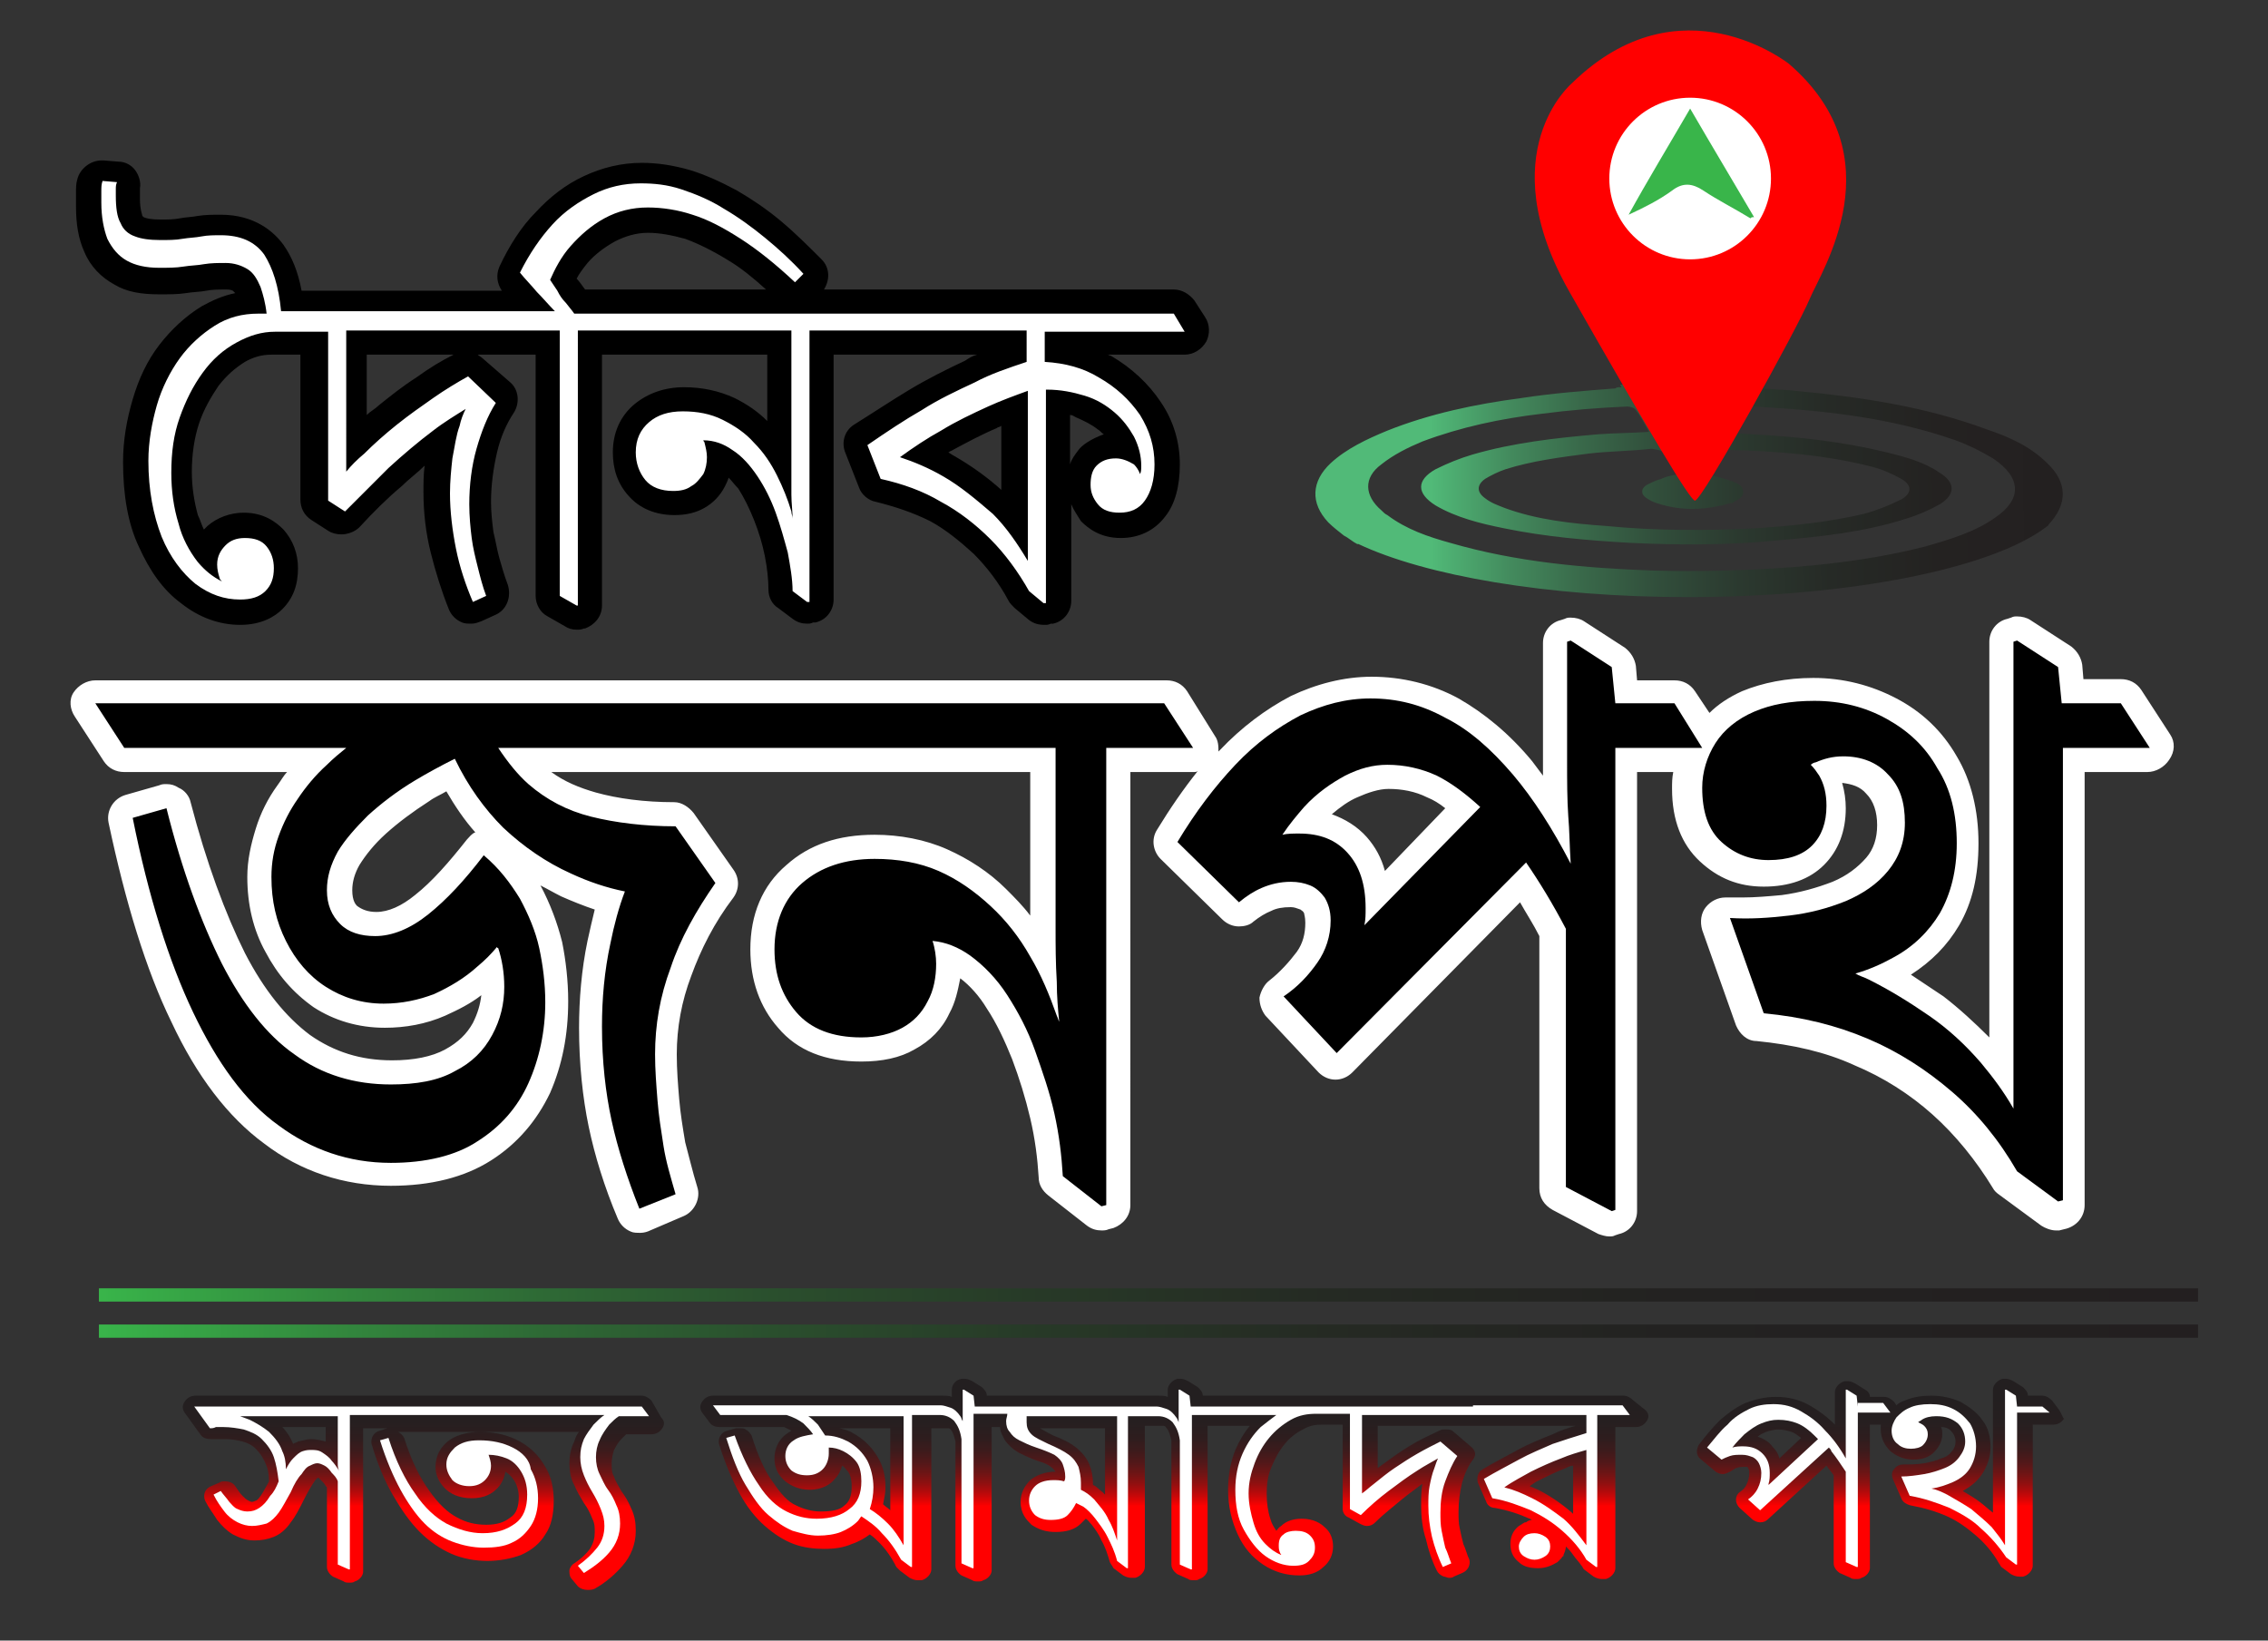 <?xml version="1.0" encoding="utf-8"?>
<!-- Generator: Adobe Illustrator 24.0.1, SVG Export Plug-In . SVG Version: 6.00 Build 0)  -->
<svg version="1.1" id="Layer_1" xmlns="http://www.w3.org/2000/svg" xmlns:xlink="http://www.w3.org/1999/xlink" x="0px" y="0px"
	 viewBox="0 0 188 136" style="enable-background:new 0 0 188 136;" xml:space="preserve">
<rect x="0" y="0" width="188" height="136" fill="#333333" stroke="none"/>
<style type="text/css">
	.st0{fill:url(#SVGID_1_);}
	.st1{fill:url(#SVGID_2_);}
	.st2{fill:#FFFFFF;}
	.st3{fill:url(#SVGID_3_);}
	.st4{fill:#39B54A;}
	.st5{fill:#FF0000;}
	.st6{fill:url(#SVGID_4_);}
	.st7{fill:url(#SVGID_5_);}
	.st8{fill:url(#SVGID_6_);}
</style>
<g>
	<g>
		<linearGradient id="SVGID_1_" gradientUnits="userSpaceOnUse" x1="8.178" y1="110.351" x2="182.178" y2="110.351">
			<stop  offset="0" style="stop-color:#39B54A"/>
			<stop  offset="9.234369e-03" style="stop-color:#38B149"/>
			<stop  offset="0.108" style="stop-color:#338A3E"/>
			<stop  offset="0.213" style="stop-color:#2E6935"/>
			<stop  offset="0.326" style="stop-color:#2A4E2D"/>
			<stop  offset="0.449" style="stop-color:#273927"/>
			<stop  offset="0.585" style="stop-color:#252A23"/>
			<stop  offset="0.747" style="stop-color:#232221"/>
			<stop  offset="1" style="stop-color:#231F20"/>
		</linearGradient>
		<rect x="8.2" y="109.8" class="st0" width="174" height="1.1"/>
		<linearGradient id="SVGID_2_" gradientUnits="userSpaceOnUse" x1="8.178" y1="107.351" x2="182.178" y2="107.351">
			<stop  offset="0" style="stop-color:#39B54A"/>
			<stop  offset="9.234369e-03" style="stop-color:#38B149"/>
			<stop  offset="0.108" style="stop-color:#338A3E"/>
			<stop  offset="0.213" style="stop-color:#2E6935"/>
			<stop  offset="0.326" style="stop-color:#2A4E2D"/>
			<stop  offset="0.449" style="stop-color:#273927"/>
			<stop  offset="0.585" style="stop-color:#252A23"/>
			<stop  offset="0.747" style="stop-color:#232221"/>
			<stop  offset="1" style="stop-color:#231F20"/>
		</linearGradient>
		<rect x="8.2" y="106.8" class="st1" width="174" height="1.1"/>
	</g>
	<g>
		<path class="st2" d="M179.9,60.9l-2.4-3.7c-0.4-0.6-1-0.9-1.7-0.9h-3.1l-0.1-1.2c-0.1-0.6-0.4-1.1-0.9-1.5l-3.4-2.2
			c-0.3-0.2-0.7-0.3-1.1-0.3c-0.2,0-0.3,0-0.5,0.1l-0.3,0.1c-0.9,0.2-1.5,1-1.5,1.9v32.8c-1.2-1.2-2.5-2.4-3.8-3.4
			c-0.9-0.6-1.8-1.2-2.7-1.8c1.7-1.1,3-2.4,4-4.1c1.1-1.9,1.6-4.1,1.6-6.8c0-2.7-0.6-5.2-1.8-7.2c-1.2-2.1-2.9-3.7-5-4.8
			c-2.1-1.1-4.4-1.7-6.9-1.7c-2.2,0-4.2,0.4-5.9,1.1c-1.1,0.5-2,1.1-2.7,1.8l-1.2-1.8c-0.4-0.6-1-0.9-1.7-0.9h-3.1l-0.1-1.2
			c-0.1-0.6-0.4-1.1-0.9-1.5l-3.4-2.2c-0.3-0.2-0.7-0.3-1.1-0.3c-0.2,0-0.3,0-0.5,0.1l-0.3,0.1c-0.9,0.2-1.5,1-1.5,1.9v10
			c0,0.3,0,0.7,0,1c-0.3-0.4-0.6-0.8-0.9-1.2c-1.9-2.3-4-4-6.1-5.2c-2.2-1.2-4.7-1.8-7.2-1.8c-2.3,0-4.6,0.6-6.7,1.6
			c-2.1,1.1-4.1,2.6-5.9,4.5c0,0-0.1,0.1-0.1,0.1c0-0.4,0-0.9-0.3-1.3l-2.3-3.7c-0.4-0.6-1-0.9-1.7-0.9H7.9c-0.7,0-1.4,0.4-1.8,1
			c-0.4,0.6-0.3,1.4,0.1,2l2.4,3.7c0.4,0.6,1,0.9,1.7,0.9h13.5c-0.3,0.3-0.5,0.7-0.8,1.1c-0.8,1.1-1.4,2.3-1.8,3.6
			c-0.4,1.3-0.7,2.6-0.7,4c0,2.3,0.5,4.4,1.5,6.2c1,1.9,2.3,3.4,4,4.6c1.7,1.1,3.7,1.7,5.9,1.7c1.7,0,3.4-0.3,5-1
			c1.1-0.5,2.1-1,3-1.7c-0.1,0.8-0.3,1.5-0.7,2.3c-0.5,0.9-1.2,1.6-2.3,2.2c-1.1,0.6-2.6,0.9-4.4,0.9c-2.6,0-4.8-0.7-6.8-2.1
			c-2-1.5-3.8-3.7-5.4-6.8c-1.6-3.2-3.2-7.5-4.5-12.5c-0.1-0.5-0.5-1-1-1.2c-0.3-0.2-0.6-0.3-1-0.3c-0.2,0-0.4,0-0.6,0.1l-2.8,0.8
			c-1,0.3-1.6,1.3-1.4,2.3c1.4,6.6,3.1,12.2,5.2,16.5c2.1,4.5,4.7,7.9,7.7,10.1c3,2.3,6.6,3.5,10.5,3.5c3.3,0,6.1-0.7,8.3-2.1
			c2.2-1.4,3.8-3.3,4.9-5.6c1-2.3,1.5-4.8,1.5-7.6c0-1.7-0.2-3.4-0.5-4.9c-0.4-1.6-1-3.2-1.8-4.7c0,0,0,0,0,0
			c0.6,0.3,1.1,0.6,1.7,0.9c0.9,0.4,1.9,0.8,2.8,1.1c-0.2,0.8-0.4,1.7-0.6,2.6c-0.5,2.4-0.7,4.9-0.7,7.2c0,3,0.3,5.8,0.8,8.2
			c0.5,2.4,1.3,5,2.4,7.6c0.2,0.5,0.6,0.9,1.1,1.1c0.2,0.1,0.5,0.1,0.8,0.1c0.3,0,0.6-0.1,0.8-0.2l2.8-1.2c0.9-0.4,1.4-1.5,1.1-2.4
			c-0.4-1.3-0.7-2.6-1-3.7c-0.2-1.2-0.4-2.4-0.5-3.6c-0.1-1.2-0.2-2.4-0.2-3.7c0-2.2,0.4-4.4,1.2-6.5c0.8-2.2,1.9-4.4,3.5-6.5
			c0.5-0.7,0.5-1.6,0-2.3l-3.3-4.7c-0.4-0.5-1-0.9-1.6-0.9c-2.5,0-4.7-0.3-6.5-0.8c-1.4-0.4-2.6-0.9-3.7-1.7h39.7v11.9
			c-0.6-0.8-1.3-1.5-2-2.2c-1.4-1.4-3.1-2.5-4.9-3.3c-1.8-0.8-3.9-1.2-6-1.2c-3,0-5.4,0.8-7.3,2.5c-2,1.7-3,4.1-3,7
			c0,2.6,0.8,4.8,2.3,6.5c1.6,1.9,3.9,2.8,6.9,2.8c1.7,0,3.2-0.3,4.4-1c1.3-0.7,2.3-1.7,2.9-3c0.5-0.9,0.7-1.9,0.9-2.9
			c0.8,0.6,1.6,1.5,2.2,2.5c0.8,1.2,1.5,2.7,2.1,4.2c0.6,1.6,1.1,3.2,1.5,4.9c0.4,1.7,0.6,3.3,0.7,4.9c0,0.6,0.3,1.1,0.8,1.5
			l3.2,2.5c0.4,0.3,0.8,0.4,1.2,0.4c0.2,0,0.4,0,0.6-0.1l0.4-0.1c0.8-0.3,1.4-1,1.4-1.9V64h5.2c0.2,0,0.3,0,0.4-0.1
			c-1.2,1.5-2.3,3.1-3.4,4.9c-0.5,0.8-0.3,1.8,0.3,2.4l5.1,5c0.4,0.4,0.9,0.6,1.4,0.6c0.4,0,0.9-0.1,1.2-0.4c0.5-0.4,1-0.7,1.5-0.9
			c0.4-0.2,0.9-0.3,1.6-0.3c0.3,0,0.5,0.1,0.8,0.2c0.1,0.1,0.2,0.1,0.3,0.3c0,0.1,0.1,0.3,0.1,0.8c0,0.9-0.2,1.7-0.7,2.4
			c-0.6,0.8-1.4,1.7-2.3,2.4c-0.4,0.3-0.7,0.9-0.8,1.4c0,0.6,0.2,1.1,0.5,1.5l4.4,4.7c0.4,0.4,0.9,0.6,1.4,0.6c0,0,0,0,0,0
			c0.5,0,1-0.2,1.4-0.6l13.9-14.1c0.5,0.9,1.1,1.8,1.6,2.8v20.9c0,0.8,0.4,1.4,1.1,1.8l3.8,2c0.3,0.1,0.6,0.2,0.9,0.2
			c0.2,0,0.3,0,0.5-0.1l0.3-0.1c0.9-0.2,1.5-1,1.5-1.9V64h3c-0.1,0.5-0.1,0.9-0.1,1.4c0,2.6,0.8,4.6,2.3,6c1.5,1.4,3.2,2.1,5.3,2.1
			c2.1,0,3.8-0.6,5-1.8c1.2-1.2,1.8-2.8,1.8-4.7c0-0.7-0.1-1.4-0.3-2.1c0.8,0.1,1.5,0.3,2,0.9c0.6,0.6,0.9,1.5,0.9,2.6
			s-0.3,2-0.9,2.7c-0.7,0.8-1.6,1.5-2.8,2c-1.3,0.5-2.7,0.9-4.2,1.1c-1.1,0.1-2.2,0.2-3.3,0.2c-0.4,0-0.9,0-1.3,0c0,0-0.1,0-0.1,0
			c-0.6,0-1.2,0.3-1.6,0.8c-0.4,0.5-0.5,1.2-0.3,1.9l2.8,7.9c0.3,0.7,0.9,1.3,1.7,1.3c3,0.3,5.7,0.9,8.1,2c2.4,1,4.6,2.4,6.5,4.1
			c1.9,1.7,3.6,3.8,5,6.1c0.1,0.2,0.3,0.4,0.6,0.6l3.4,2.5c0.3,0.2,0.8,0.4,1.2,0.4c0.1,0,0.2,0,0.3,0l0.4-0.1c1-0.2,1.7-1,1.7-2V64
			h5.2c0.7,0,1.4-0.4,1.8-1C180.3,62.3,180.3,61.5,179.9,60.9z M38.7,69.6c-1.5,1.9-2.9,3.5-4.3,4.6c-1.1,0.9-2.2,1.4-3.2,1.4
			c-0.7,0-1.2-0.2-1.6-0.5c-0.1-0.1-0.4-0.4-0.4-1.3c0-0.7,0.2-1.4,0.6-2.1c0.5-0.8,1.2-1.7,2.2-2.6c1-0.9,2.2-1.8,3.6-2.7
			c0.4-0.3,0.9-0.5,1.4-0.8c0.7,1.2,1.5,2.4,2.4,3.4C39.1,69.1,38.9,69.4,38.7,69.6z M114.8,72.2c-0.3-1.1-0.8-2-1.5-2.8
			c-0.8-0.9-1.8-1.5-2.9-1.9c0.7-0.6,1.4-1.1,2.1-1.4c0.9-0.4,1.8-0.7,2.6-0.7c1.1,0,2.2,0.2,3.2,0.7c0.5,0.2,1,0.5,1.5,0.9
			L114.8,72.2z"/>
		<g>
			<path d="M96.5,58.3H61.6H60H7.9l2.4,3.7h18.4c-0.5,0.4-1.1,0.9-1.6,1.4c-1,0.9-1.8,1.9-2.4,2.8c-0.7,1-1.2,2-1.6,3.1
				c-0.4,1.1-0.6,2.2-0.6,3.4c0,2,0.4,3.7,1.2,5.3c0.8,1.6,1.9,2.9,3.3,3.8c1.4,0.9,3,1.4,4.8,1.4c1.5,0,2.9-0.3,4.2-0.8
				c1.3-0.6,2.5-1.3,3.6-2.3c0.6-0.5,1.1-1,1.6-1.6c0,0,0,0.1,0.1,0.1c0.3,0.9,0.5,2,0.5,3.2c0,1.4-0.3,2.7-1,4
				c-0.7,1.3-1.7,2.3-3.1,3c-1.4,0.8-3.2,1.1-5.3,1.1c-3,0-5.7-0.8-8-2.5c-2.3-1.6-4.3-4.2-6-7.5c-1.7-3.4-3.3-7.7-4.6-12.9
				l-2.8,0.8c1.3,6.5,3,11.9,5,16.1c2,4.2,4.3,7.4,7.1,9.4c2.7,2,5.8,3.1,9.3,3.1c2.9,0,5.4-0.6,7.2-1.8c1.9-1.2,3.3-2.8,4.2-4.8
				c0.9-2,1.4-4.3,1.4-6.7c0-1.6-0.2-3.1-0.5-4.5c-0.3-1.4-0.9-2.8-1.6-4.1c-0.8-1.3-1.7-2.5-3-3.6c-1.6,2.1-3.1,3.7-4.6,4.9
				c-1.5,1.2-3,1.8-4.4,1.8c-1.2,0-2.2-0.3-2.9-1c-0.7-0.7-1.1-1.6-1.1-2.8c0-1.1,0.3-2.1,0.9-3.2c0.6-1,1.5-2,2.5-3
				c1.1-1,2.4-2,3.9-2.9c1-0.6,2.1-1.2,3.3-1.8c1.1,2.3,2.5,4.2,4,5.7c1.7,1.6,3.6,2.9,5.6,3.8c1.5,0.7,3,1.2,4.5,1.5
				c-0.5,1.3-0.9,2.8-1.2,4.3c-0.5,2.3-0.7,4.6-0.7,6.9c0,2.9,0.3,5.5,0.8,7.8c0.5,2.3,1.3,4.8,2.3,7.3L56,99c-0.4-1.4-0.8-2.7-1-4
				c-0.2-1.3-0.4-2.5-0.5-3.8c-0.1-1.3-0.2-2.5-0.2-3.8c0-2.4,0.4-4.8,1.3-7.2c0.8-2.4,2.1-4.7,3.7-7l-3.3-4.7c-2.6,0-5-0.3-7-0.8
				s-3.7-1.4-5.2-2.7c-0.9-0.8-1.7-1.8-2.5-3h21H64h23.5v15c0,1.3,0,2.8,0.1,4.4c0,1.2,0.1,2.3,0.2,3.3c-0.1-0.2-0.1-0.3-0.2-0.5
				c-0.6-1.7-1.3-3.4-2.2-4.9c-0.9-1.6-2-3-3.3-4.2c-1.3-1.2-2.7-2.2-4.3-2.9c-1.6-0.7-3.4-1-5.3-1c-2.5,0-4.5,0.7-6,2
				c-1.5,1.3-2.3,3.2-2.3,5.5c0,2.1,0.6,3.8,1.8,5.2c1.2,1.4,3,2.1,5.4,2.1c1.3,0,2.5-0.3,3.4-0.8c0.9-0.5,1.6-1.2,2.1-2.2
				c0.5-0.9,0.7-2,0.7-3.1c0-0.6-0.1-1.3-0.3-1.9c1.1,0.1,2.1,0.5,3.1,1.2c1.1,0.8,2.2,1.9,3.1,3.3c0.9,1.4,1.7,2.9,2.3,4.6
				c0.6,1.7,1.2,3.4,1.6,5.2c0.4,1.8,0.6,3.5,0.7,5.2l3.2,2.5l0.4-0.1V62h7.2L96.5,58.3z"/>
			<path d="M138.8,58.3h-4.9l-0.3-3l-3.4-2.2l-0.3,0.1v9.9c0,1.6,0,3.2,0.1,4.6c0.1,1.1,0.1,2.4,0.2,3.9c-1.5-2.9-3.1-5.4-4.8-7.4
				c-1.8-2.1-3.6-3.7-5.6-4.7c-2-1.1-4-1.6-6.2-1.6c-2,0-3.9,0.5-5.8,1.4c-1.9,1-3.7,2.3-5.4,4.1c-1.7,1.8-3.3,3.9-4.8,6.4l5.1,5
				c0.6-0.5,1.2-0.9,1.9-1.2c0.7-0.3,1.5-0.5,2.4-0.5c0.6,0,1.1,0.1,1.6,0.3c0.5,0.2,0.9,0.6,1.2,1c0.3,0.5,0.5,1.1,0.5,1.9
				c0,1.3-0.4,2.5-1.1,3.5c-0.7,1-1.6,2-2.8,2.8l4.4,4.7l15.7-15.8c1.1,1.6,2.2,3.4,3.3,5.5v21.4l3.8,2l0.3-0.1V62h7.2L138.8,58.3z
				 M107.7,69.1c-0.5,0-1,0-1.4,0.1c0.6-0.9,1.2-1.6,1.8-2.3c1.1-1.2,2.3-2,3.4-2.6c1.2-0.6,2.3-0.9,3.5-0.9c1.4,0,2.8,0.3,4.1,0.9
				c1.2,0.6,2.4,1.5,3.6,2.6l-9.6,9.8c0.1-0.5,0.1-0.9,0.1-1.4c0-2-0.5-3.5-1.5-4.6C110.7,69.6,109.4,69.1,107.7,69.1z"/>
			<path d="M175.8,58.3h-4.9l-0.3-3l-3.4-2.2l-0.3,0.1v38.7c-0.8-1.4-1.7-2.6-2.7-3.8c-1.3-1.5-2.7-2.8-4.3-3.9
				c-1.6-1.1-3.2-2.1-5-3c-0.4-0.2-0.8-0.3-1.1-0.5c1.1-0.3,2.2-0.8,3.1-1.3c1.7-0.9,3-2.2,3.9-3.7c0.9-1.6,1.4-3.5,1.4-5.8
				c0-2.4-0.5-4.5-1.6-6.2c-1-1.8-2.4-3.1-4.2-4.1c-1.8-1-3.8-1.5-6-1.5c-2,0-3.6,0.3-5,0.9c-1.4,0.6-2.5,1.5-3.2,2.6
				c-0.7,1.1-1.1,2.4-1.1,3.7c0,2,0.5,3.5,1.6,4.5c1.1,1,2.4,1.5,3.9,1.5c1.6,0,2.8-0.4,3.6-1.2c0.8-0.8,1.2-1.9,1.2-3.3
				c0-1-0.2-1.8-0.6-2.5c-0.2-0.3-0.4-0.6-0.7-0.9c0.1-0.1,0.3-0.2,0.4-0.2c0.7-0.3,1.4-0.5,2.3-0.5c1.5,0,2.8,0.5,3.7,1.5
				c1,1,1.4,2.3,1.4,4c0,1.6-0.5,2.9-1.4,4c-0.9,1.1-2.1,1.9-3.5,2.5c-1.5,0.6-3,1-4.7,1.2c-1.7,0.2-3.3,0.3-4.9,0.2l2.8,7.9
				c3.2,0.3,6,1,8.6,2.1c2.6,1.1,4.9,2.6,7,4.4c2.1,1.8,3.9,4,5.4,6.6l3.4,2.5l0.4-0.1V62h7.2L175.8,58.3z"/>
		</g>
	</g>
	<path d="M99.9,26.3l-0.9-1.4c-0.4-0.5-1-0.9-1.7-0.9h-29c0.5-0.8,0.5-1.8-0.2-2.5c-1.1-1.1-2.2-2.2-3.4-3.2c-1.2-1-2.4-1.8-3.6-2.5
		c-1.3-0.7-2.6-1.3-3.9-1.7c-1.4-0.4-2.7-0.6-4-0.6c-1.7,0-3.3,0.4-4.8,1.1c-1.5,0.7-2.8,1.7-4,3c-1.2,1.2-2.2,2.8-3,4.5
		c-0.3,0.7-0.2,1.4,0.2,2H25c-0.3-1.6-0.8-2.8-1.5-3.8c-0.8-1.1-2.4-2.5-5.2-2.5c-0.6,0-1.3,0-1.9,0.1c-0.5,0.1-1,0.1-1.5,0.2
		c-0.5,0.1-1,0.1-1.6,0.1c-0.8,0-1.2-0.1-1.4-0.2c0,0-0.1-0.1-0.1-0.1c0-0.1-0.2-0.5-0.2-1.4c0-0.1,0-0.3,0-0.4c0-0.2,0-0.3,0-0.5
		c0.1-0.5-0.1-1.1-0.4-1.5c-0.3-0.4-0.8-0.7-1.4-0.7l-1.2-0.1c-0.1,0-0.1,0-0.2,0c-0.9,0-1.8,0.7-2,1.6c-0.1,0.3-0.1,0.7-0.1,1.1
		c0,0.4,0,0.7,0,1.1c0,1.5,0.2,2.7,0.7,3.8c0.5,1.2,1.4,2.1,2.5,2.7c1,0.6,2.2,0.8,3.7,0.8c0.8,0,1.6,0,2.2-0.1
		c0.6-0.1,1.2-0.1,1.7-0.2c0.5-0.1,1-0.1,1.6-0.1c0.2,0,0.4,0,0.6,0.1c0.1,0.1,0.1,0.1,0.2,0.2c-1,0.2-1.9,0.6-2.8,1.1
		c-1.3,0.8-2.5,1.9-3.5,3.2c-1,1.3-1.7,2.8-2.2,4.5c-0.5,1.7-0.8,3.4-0.8,5.2c0,2.7,0.4,5.1,1.3,7c0.9,2,2,3.6,3.5,4.7
		c1.5,1.2,3.2,1.8,4.9,1.8c1.8,0,2.9-0.7,3.5-1.3c0.9-0.9,1.3-2,1.3-3.4c0-1.2-0.4-2.3-1.2-3.2c-0.6-0.6-1.6-1.4-3.3-1.4
		c-1.1,0-2.2,0.4-3,1.1c-0.1,0.1-0.2,0.2-0.3,0.3c-0.2-0.4-0.3-0.8-0.5-1.2c-0.3-1.1-0.5-2.3-0.5-3.6c0-1.4,0.2-2.8,0.6-4
		c0.4-1.2,1-2.2,1.6-3.1c0.7-0.9,1.4-1.5,2.2-2c0.7-0.4,1.4-0.6,2.2-0.6h2.4v12c0,0.7,0.3,1.3,0.9,1.7l1.4,0.9
		c0.3,0.2,0.7,0.3,1.1,0.3c0.5,0,1.1-0.2,1.5-0.6c1.1-1.2,2.3-2.4,3.5-3.4c0.6-0.6,1.3-1.1,1.9-1.7c-0.1,0.7-0.1,1.5-0.1,2.2
		c0,1.7,0.2,3.4,0.6,5c0.4,1.6,0.9,3.2,1.5,4.7c0.2,0.5,0.6,0.9,1.1,1.1c0.2,0.1,0.5,0.1,0.8,0.1c0.3,0,0.5-0.1,0.8-0.2l1.1-0.5
		c1-0.4,1.4-1.5,1.1-2.5c-0.3-0.8-0.5-1.5-0.7-2.2c-0.2-0.7-0.3-1.4-0.5-2.2c-0.1-0.8-0.2-1.6-0.2-2.5c0-1.4,0.2-2.8,0.5-4.1
		c0.3-1.3,0.8-2.4,1.4-3.3c0.5-0.8,0.4-1.9-0.3-2.5L40,29.7c-0.1-0.1-0.3-0.2-0.4-0.3h4.8v20c0,0.7,0.4,1.4,1,1.7l1.4,0.8
		c0.3,0.2,0.6,0.3,1,0.3c0.2,0,0.4,0,0.6-0.1l0.1,0c0.8-0.3,1.4-1,1.4-1.9V29.4h13.7v5.5c-0.8-0.8-1.7-1.4-2.7-1.9
		c-1.3-0.6-2.7-0.9-4.2-0.9c-1.6,0-3,0.5-4.1,1.4c-1.2,1-1.8,2.4-1.8,4c0,1.4,0.4,2.6,1.3,3.6c0.6,0.7,1.8,1.6,3.8,1.6
		c1,0,1.8-0.2,2.5-0.6c0.7-0.4,1.3-1,1.7-1.8c0.1-0.2,0.2-0.4,0.3-0.7c0.3,0.3,0.5,0.6,0.8,0.9c0.5,0.8,0.9,1.6,1.3,2.6
		c0.4,1,0.7,2,0.9,3c0.2,1,0.3,2,0.3,2.8c0,0.6,0.3,1.2,0.8,1.5l1.2,0.9c0.4,0.3,0.8,0.4,1.2,0.4c0.2,0,0.3,0,0.5-0.1l0.2,0
		c0.9-0.2,1.5-1,1.5-1.9V29.4H81c-0.4,0.1-0.7,0.3-1,0.5c-1.5,0.7-3.1,1.5-4.6,2.4c-1.5,0.9-3,1.9-4.6,2.9c-0.8,0.5-1.1,1.5-0.7,2.4
		l1.1,2.8c0.2,0.6,0.8,1.1,1.4,1.2c1.6,0.4,3.1,0.9,4.5,1.6c1.3,0.7,2.5,1.7,3.6,2.7c1.1,1.1,2.1,2.4,2.9,3.9
		c0.1,0.2,0.3,0.4,0.5,0.6l1.2,1c0.4,0.3,0.8,0.4,1.3,0.4c0.2,0,0.3,0,0.5-0.1l0.2,0c0.9-0.2,1.5-1,1.5-1.9v-8
		c0.2,0.5,0.5,0.9,0.8,1.4c0.6,0.6,1.6,1.4,3.3,1.4c1.5,0,2.8-0.6,3.7-1.8c0.8-1,1.2-2.5,1.2-4.3c0-1.8-0.5-3.6-1.6-5.2
		c-1-1.5-2.4-2.8-4.1-3.8c-0.1,0-0.2-0.1-0.3-0.1h6.4c0.7,0,1.4-0.4,1.8-1.1C100.3,27.7,100.3,26.9,99.9,26.3z M34.5,31.3
		c-1.1,0.7-2.1,1.5-3.1,2.3c-0.3,0.3-0.7,0.5-1,0.8v-5h7.2C36.6,29.9,35.6,30.5,34.5,31.3z M48.5,24C48.5,24,48.5,24,48.5,24
		c-0.3-0.4-0.5-0.7-0.7-0.9c0.2-0.4,0.5-0.8,0.9-1.3c0.6-0.7,1.4-1.3,2.3-1.8c0.8-0.4,1.7-0.7,2.7-0.7c1,0,2,0.2,3.1,0.5
		c1.1,0.4,2.3,1,3.6,1.8c1,0.6,2,1.4,3.1,2.4H48.5z M83.1,40.7c-1.2-1.1-2.6-2.1-4-2.9c-0.2-0.1-0.3-0.2-0.5-0.3
		c0.1,0,0.1-0.1,0.2-0.1c1.3-0.7,2.6-1.4,3.8-1.9c0.1-0.1,0.3-0.1,0.4-0.2V40.7z M89.4,37.3c-0.3,0.4-0.6,0.8-0.7,1.2v-4.1
		c0.2,0,0.3,0.1,0.5,0.2c0.7,0.3,1.3,0.6,1.8,1c0.2,0.1,0.3,0.3,0.5,0.4C90.4,36.4,89.7,36.9,89.4,37.3z"/>
	<path class="st2" d="M91.1,31.3c-1.3-0.8-2.8-1.2-4.5-1.3v-2.5h11.6L97.3,26H70.4h-0.9H51.2h-0.9h-2.7c-0.2-0.3-0.4-0.5-0.7-0.9
		c-0.3-0.3-0.5-0.6-0.7-1c-0.2-0.3-0.4-0.6-0.6-0.9c0.4-0.9,0.9-1.9,1.7-2.8c0.8-0.9,1.7-1.7,2.8-2.3c1.1-0.6,2.3-0.9,3.6-0.9
		c1.2,0,2.5,0.2,3.7,0.6c1.3,0.4,2.6,1.1,4,2c1.4,0.9,2.9,2.1,4.5,3.6l0.7-0.7c-1-1.1-2.1-2.1-3.2-3c-1.1-0.9-2.2-1.7-3.4-2.4
		c-1.1-0.7-2.3-1.2-3.5-1.6c-1.2-0.4-2.3-0.5-3.4-0.5c-1.4,0-2.7,0.3-3.9,0.9c-1.2,0.6-2.4,1.4-3.4,2.5s-1.9,2.4-2.7,4
		c0.4,0.5,0.9,1,1.4,1.6c0.5,0.5,1,1.1,1.5,1.6H43h-0.9H23.9h-0.6c-0.2-2.1-0.7-3.6-1.4-4.7c-0.8-1.1-2-1.6-3.6-1.6
		c-0.5,0-1.1,0-1.6,0.1c-0.5,0.1-1,0.1-1.6,0.2c-0.5,0.1-1.2,0.1-1.8,0.1c-0.9,0-1.6-0.1-2.1-0.3c-0.6-0.2-1-0.6-1.2-1.1
		c-0.3-0.5-0.4-1.3-0.4-2.3c0-0.2,0-0.3,0-0.5c0-0.2,0-0.4,0.1-0.6l-1.2-0.1c-0.1,0.3-0.1,0.5-0.1,0.9c0,0.3,0,0.6,0,0.9
		c0,1.2,0.2,2.2,0.5,3c0.4,0.8,0.9,1.4,1.6,1.8c0.7,0.4,1.6,0.6,2.7,0.6c0.7,0,1.4,0,2-0.1c0.6-0.1,1.2-0.1,1.7-0.2
		c0.6-0.1,1.2-0.1,1.8-0.1c0.7,0,1.3,0.2,1.8,0.5s0.8,0.8,1.1,1.5c0.2,0.6,0.4,1.3,0.5,2.2h-0.7c-1.3,0-2.5,0.3-3.6,1
		c-1.1,0.7-2.1,1.6-2.9,2.7c-0.8,1.1-1.5,2.5-1.9,3.9s-0.7,3-0.7,4.6c0,2.4,0.4,4.5,1.1,6.3c0.7,1.7,1.7,3,2.8,3.9
		c1.2,0.9,2.4,1.3,3.7,1.3c0.9,0,1.6-0.2,2.1-0.7c0.5-0.5,0.7-1.1,0.7-1.9c0-0.7-0.2-1.3-0.6-1.8c-0.4-0.5-1-0.7-1.8-0.7
		c-0.7,0-1.2,0.2-1.6,0.6c-0.4,0.4-0.7,0.9-0.7,1.6c0,0.4,0.1,0.8,0.2,1.1c0,0.1,0.1,0.2,0.2,0.3c-0.8-0.4-1.4-0.9-2-1.6
		c-0.7-0.9-1.3-2-1.6-3.2c-0.4-1.3-0.6-2.7-0.6-4.2c0-1.7,0.2-3.2,0.7-4.6c0.5-1.4,1.1-2.6,1.9-3.7c0.8-1.1,1.7-1.9,2.8-2.5
		s2.1-0.9,3.2-0.9h1.4h0.9h2.1v14l1.4,0.9c1.2-1.2,2.4-2.4,3.6-3.6c1.2-1.1,2.5-2.2,3.7-3.1c0.9-0.7,1.9-1.3,2.7-1.8
		c-0.2,0.4-0.4,0.9-0.5,1.4c-0.3,0.8-0.4,1.7-0.6,2.7c-0.1,0.9-0.2,1.9-0.2,2.9c0,1.5,0.2,3.1,0.5,4.6c0.3,1.5,0.8,3,1.4,4.4
		l1.1-0.5c-0.3-0.8-0.5-1.6-0.7-2.4c-0.2-0.8-0.4-1.6-0.5-2.4s-0.2-1.8-0.2-2.8c0-1.6,0.2-3.2,0.6-4.6c0.4-1.4,0.9-2.7,1.6-3.8
		l-2.3-2.2c-0.9,0.5-1.9,1.1-2.9,1.8c-1,0.7-2,1.4-3,2.2c-1,0.8-1.9,1.6-2.7,2.4c-0.6,0.5-1.1,1-1.5,1.5V27.4H43H44h2.4v22l1.4,0.8
		l0.1,0V27.4h3.3h0.9h13.5v11.4c0,0.7,0,1.4,0,2.2c0,0.7,0.1,1.4,0.1,2c0-0.2-0.1-0.4-0.1-0.6c-0.3-1-0.7-2-1.2-3
		c-0.5-1-1.1-1.9-1.9-2.7c-0.7-0.8-1.6-1.4-2.6-1.9c-1-0.5-2.1-0.7-3.3-0.7c-1.2,0-2.1,0.3-2.8,0.9c-0.7,0.6-1.1,1.4-1.1,2.5
		c0,0.9,0.3,1.7,0.8,2.3s1.3,0.9,2.3,0.9c0.6,0,1.1-0.1,1.5-0.4c0.4-0.2,0.7-0.6,1-1c0.2-0.4,0.3-0.9,0.3-1.4c0-0.4-0.1-0.8-0.2-1.2
		c0-0.1-0.1-0.1-0.1-0.2c0.9,0,1.7,0.3,2.4,0.8c0.8,0.5,1.5,1.3,2.1,2.2c0.6,0.9,1.1,1.9,1.5,3c0.4,1.1,0.7,2.2,1,3.3
		c0.2,1.1,0.4,2.2,0.4,3.2l1.2,0.9l0.2,0V27.4h3.3h0.9h13.8V30c-1.5,0.5-3,1-4.3,1.7c-1.5,0.7-3,1.4-4.4,2.3
		c-1.4,0.8-2.9,1.8-4.5,2.9l1.1,2.8c1.8,0.4,3.5,1,5,1.9c1.5,0.8,2.9,1.9,4.1,3.1s2.3,2.7,3.2,4.3l1.2,1l0.2,0V32.3c0,0,0,0,0.1,0
		c1.1,0,2.1,0.2,3.1,0.5s1.8,0.8,2.5,1.4c0.7,0.6,1.2,1.3,1.6,2c0.4,0.8,0.6,1.6,0.6,2.4c0,0.3,0,0.5-0.1,0.7
		c-0.1-0.3-0.3-0.6-0.5-0.8C93.5,38.2,93,38,92.5,38c-0.7,0-1.2,0.2-1.6,0.6c-0.4,0.4-0.5,1-0.5,1.6c0,0.6,0.2,1.1,0.6,1.6
		c0.4,0.5,1,0.7,1.8,0.7c0.9,0,1.6-0.3,2.1-1s0.8-1.7,0.8-3c0-1.5-0.4-2.8-1.2-4.1C93.6,33.1,92.5,32.1,91.1,31.3z M78.2,39.5
		c-1.2-0.7-2.4-1.2-3.6-1.6c1.1-0.8,2.3-1.6,3.4-2.2c1.3-0.8,2.6-1.4,3.9-2c1.1-0.5,2.2-0.9,3.3-1.3v14.1c-0.9-1.5-1.8-2.8-2.9-3.9
		C80.9,41.4,79.6,40.3,78.2,39.5z"/>
	<g>
		<linearGradient id="SVGID_3_" gradientUnits="userSpaceOnUse" x1="118.616" y1="40.725" x2="174.733" y2="40.372">
			<stop  offset="0" style="stop-color:#51BA78"/>
			<stop  offset="2.015191e-02" style="stop-color:#4EB173"/>
			<stop  offset="0.118" style="stop-color:#438A5D"/>
			<stop  offset="0.222" style="stop-color:#39694A"/>
			<stop  offset="0.334" style="stop-color:#314E3B"/>
			<stop  offset="0.455" style="stop-color:#2B392F"/>
			<stop  offset="0.589" style="stop-color:#262A26"/>
			<stop  offset="0.75" style="stop-color:#242221"/>
			<stop  offset="1" style="stop-color:#231F20"/>
		</linearGradient>
		<path class="st3" d="M169.7,38.4c-1.4-1.4-3.2-2.2-5-2.8c-5.1-1.9-10.5-2.7-15.9-3.2c-0.8-0.1-1.7-0.1-2.6-0.2c0-0.1,0-0.2,0-0.2
			c-2.1-0.1-4.2-0.2-6.4-0.2c-1.9,0-3.7,0-5.5,0.1c0,0.1,0.1,0.1,0.1,0.2c-0.3,0-0.4,0-0.5,0.1c-2.6,0.2-5.2,0.4-7.8,0.8
			c-3.8,0.5-7.6,1.3-11.1,2.7c-1.7,0.7-3.4,1.5-4.7,2.7c-1.6,1.5-1.7,3.3-0.2,4.9c0.4,0.4,0.8,0.7,1.3,1.1c0.4,0.2,0.7,0.5,1.1,0.7
			c0,0,0,0,0.1,0c5.5,2.6,15.6,4.4,27.3,4.4c13.6,0,25.2-2.4,29.7-5.8c0.1-0.1,0.2-0.1,0.2-0.2C171.4,41.8,171.4,40,169.7,38.4z
			 M138.1,37.7c0.3,0.5,0.7,1.1,1.1,1.6c-0.6,0.1-1.1,0.2-1.5,0.4c-0.4,0.1-0.8,0.3-1.2,0.5c-0.5,0.3-0.5,0.8,0,1.1
			c0.3,0.2,0.5,0.3,0.8,0.4c2.1,0.7,4.1,0.6,6.2,0c0,0,0.1,0,0.1,0c0.4-0.3,0.9-0.4,0.9-0.9c0-0.6-0.5-0.7-0.9-0.9
			c-0.6-0.2-1.3-0.4-2.1-0.6c0.4-0.6,0.8-1.3,1.3-1.9c0.1-0.1,0.3-0.1,0.5-0.1c4,0.1,8,0.4,11.9,1.4c0.8,0.2,1.7,0.6,2.4,1
			c0.9,0.5,0.9,1.2,0,1.7c-1,0.5-2,0.9-3.1,1.2c-3,0.7-6,1-9.1,1.2c-4.1,0.2-8.2,0.2-12.3-0.2c-2.8-0.2-5.7-0.5-8.4-1.5
			c-0.5-0.2-1.1-0.4-1.6-0.8c-0.7-0.5-0.7-1.1,0-1.6c0.5-0.3,1.1-0.6,1.7-0.8c2.2-0.7,4.6-1,6.9-1.3c1.7-0.2,3.5-0.2,5.2-0.4
			C137.6,37.3,137.9,37.4,138.1,37.7z M165.4,42.9c-1.7,1.2-3.7,1.8-5.8,2.4c-3.5,0.9-7.1,1.4-10.8,1.7c-3.9,0.3-7.8,0.4-11.7,0.3
			c-5.7-0.2-11.4-0.7-16.9-2.3c-1.8-0.5-3.6-1.1-5.2-2.3c-0.2-0.1-0.3-0.2-0.5-0.4c-1.4-1.2-1.5-2.7,0-3.8c1-0.8,2.2-1.4,3.4-1.9
			c3.2-1.2,6.5-1.9,9.9-2.3c2.3-0.3,4.7-0.5,7.1-0.6c0.2,0,0.6,0.1,0.7,0.3c0.4,0.5,0.7,1.1,1.1,1.8c-1.5,0.1-2.8,0.1-4.2,0.2
			c-3.5,0.3-7.1,0.7-10.5,1.7c-1,0.3-2,0.7-3,1.2c-1.6,0.9-1.6,2,0,3c1.7,1,3.7,1.5,5.7,1.9c3.4,0.7,6.9,1,10.4,1.2
			c4.1,0.2,8.2,0.2,12.2-0.2c3.6-0.3,7.3-0.7,10.7-1.8c1-0.3,1.9-0.7,2.8-1.2c1.3-0.8,1.3-1.8,0-2.6c-1.3-0.9-2.8-1.3-4.4-1.7
			c-3.7-0.9-7.4-1.3-11.2-1.5c-0.5,0-1-0.1-1.5-0.1c0,0-0.1,0-0.2-0.1c0.4-0.7,0.8-1.3,1.3-1.9c0.1-0.1,0.3-0.2,0.5-0.2
			c5.7,0.3,11.4,0.9,16.8,2.8c1.1,0.4,2.1,0.9,3.1,1.5C167.6,39.6,167.6,41.4,165.4,42.9z"/>
		<g>
			<ellipse class="st2" cx="140.2" cy="14.6" rx="7.8" ry="7.7"/>
			<path class="st4" d="M145.1,18.1c-1.3-0.8-2.7-1.5-3.9-2.3c-0.9-0.6-1.7-0.7-2.6,0c-1.1,0.8-2.3,1.4-3.6,2
				c1.6-2.9,3.3-5.7,5.1-8.8c1.8,3.1,3.6,6.1,5.3,9C145.2,18,145.2,18,145.1,18.1z"/>
			<path class="st5" d="M148.3,5.3c0,0-9-7.2-18,1.6c0,0-6.8,5.7-0.2,17.3c6.6,11.6,10,17.3,10.4,17.3c0.6,0,8.5-14.3,9.5-16.7
				C151,22.4,157.2,13,148.3,5.3z M140.1,21.5c-3.7,0-6.7-3-6.7-6.7s3-6.7,6.7-6.7c3.7,0,6.7,3,6.7,6.7S143.8,21.5,140.1,21.5z"/>
		</g>
	</g>
	<g>
		<g>
			<linearGradient id="SVGID_4_" gradientUnits="userSpaceOnUse" x1="34.941" y1="124.868" x2="34.941" y2="115.957">
				<stop  offset="0" style="stop-color:#FF0000"/>
				<stop  offset="4.602104e-02" style="stop-color:#E30404"/>
				<stop  offset="0.128" style="stop-color:#B60A0B"/>
				<stop  offset="0.216" style="stop-color:#8E1010"/>
				<stop  offset="0.309" style="stop-color:#6D1515"/>
				<stop  offset="0.408" style="stop-color:#521819"/>
				<stop  offset="0.516" style="stop-color:#3D1B1C"/>
				<stop  offset="0.635" style="stop-color:#2E1D1E"/>
				<stop  offset="0.778" style="stop-color:#261F20"/>
				<stop  offset="1" style="stop-color:#231F20"/>
			</linearGradient>
			<path class="st6" d="M54,116.1c-0.2-0.2-0.5-0.4-0.8-0.4h-37c-0.4,0-0.7,0.2-0.9,0.5s-0.2,0.6,0,0.9l1.3,1.8
				c0.2,0.3,0.5,0.4,0.9,0.4c0.1,0,0.1,0,0.2,0c0.1,0,0.2,0,0.4,0c0.2,0,0.4,0,0.6,0c0.5,0,1,0.1,1.4,0.2c0.4,0.1,0.8,0.3,1.1,0.6
				c0.3,0.3,0.6,0.7,0.8,1.2c0.2,0.4,0.3,0.9,0.3,1.5c-0.2,0.4-0.4,0.7-0.5,0.9c-0.3,0.5-0.5,0.7-0.6,0.7c-0.2,0.1-0.3,0.1-0.3,0.1
				c-0.1,0-0.1,0-0.3-0.1c-0.2-0.1-0.3-0.2-0.5-0.4c-0.2-0.2-0.4-0.5-0.6-0.8c-0.2-0.3-0.5-0.4-0.9-0.4c-0.1,0-0.3,0-0.4,0.1
				l-0.7,0.3c-0.5,0.2-0.7,0.7-0.5,1.2c0.3,0.6,0.7,1.1,1,1.6c0.4,0.5,0.8,0.9,1.3,1.2c0.6,0.3,1.1,0.5,1.8,0.5
				c0.6,0,1.1-0.1,1.6-0.3c0.5-0.2,1-0.6,1.4-1.2c0.4-0.5,0.7-1.1,1.1-1.9c0.3-0.6,0.6-1.1,0.8-1.4c0.2-0.3,0.3-0.4,0.4-0.4
				c0.1,0.1,0.2,0.2,0.4,0.4c0.1,0.1,0.2,0.3,0.3,0.4v6.6c0,0.3,0.2,0.6,0.5,0.8l0.9,0.4c0.1,0.1,0.3,0.1,0.5,0.1
				c0.1,0,0.3,0,0.4-0.1c0.4-0.1,0.7-0.5,0.7-0.8v-11.9h2l-0.6,0.2c-0.5,0.1-0.8,0.6-0.7,1.1c0.5,1.7,1.1,3.1,1.8,4.3
				c0.7,1.2,1.4,2.2,2.2,3c0.8,0.8,1.7,1.4,2.6,1.8c0.9,0.4,2,0.6,3,0.6c1,0,2-0.2,2.8-0.5c0.9-0.4,1.6-1,2-1.7
				c0.5-0.7,0.7-1.7,0.7-2.8c0-1-0.2-2-0.7-2.8c-0.5-0.9-1.2-1.6-2.1-2.1c-0.9-0.5-2-0.8-3.3-0.8c-1.1,0-2.1,0.3-2.7,0.8
				c-0.6,0.5-1,1.2-1,2.1c0,0.7,0.3,1.3,0.8,1.8c0.4,0.4,1.1,0.8,2.2,0.8c1.1,0,1.7-0.4,2.1-0.8c0.4-0.4,0.6-0.9,0.7-1.4
				c0.3,0.2,0.5,0.4,0.7,0.7c0.2,0.3,0.4,0.8,0.4,1.4c0,0.8-0.2,1.4-0.7,1.7c-0.5,0.4-1.1,0.6-2,0.6c-0.9,0-1.7-0.2-2.4-0.6
				c-0.8-0.4-1.6-1.2-2.3-2.2c-0.8-1.1-1.5-2.5-2.1-4.4c-0.1-0.2-0.3-0.4-0.5-0.5c0,0-0.1,0-0.1,0h15.1c-0.2,0.2-0.3,0.5-0.4,0.8
				c-0.3,0.6-0.4,1.2-0.4,1.8c0,0.6,0.1,1.3,0.4,1.8c0.2,0.5,0.5,1,0.8,1.5c0.3,0.4,0.5,0.8,0.7,1.3c0.2,0.4,0.2,0.7,0.2,1.1
				c0,0.5-0.1,0.9-0.4,1.4c-0.3,0.4-0.7,0.8-1.3,1.2c-0.2,0.1-0.4,0.4-0.4,0.6c0,0.2,0,0.5,0.2,0.7l0.5,0.6c0.2,0.2,0.5,0.3,0.8,0.3
				c0.2,0,0.4,0,0.6-0.1c0.9-0.5,1.7-1.2,2.3-1.9c0.7-0.8,1.1-1.8,1.1-2.9c0-0.7-0.1-1.3-0.4-1.9c-0.2-0.5-0.5-1-0.8-1.4
				c-0.2-0.4-0.5-0.8-0.6-1.2c-0.2-0.3-0.2-0.7-0.2-1.1c0-0.4,0.1-0.8,0.2-1.1c0.2-0.4,0.4-0.7,0.6-0.9c0.1-0.1,0.3-0.3,0.4-0.4h2.1
				c0.4,0,0.7-0.2,0.9-0.5c0.2-0.3,0.2-0.6-0.1-0.9L54,116.1z M25.8,119.3c-0.3,0-0.7,0.1-1.1,0.2c-0.1,0.1-0.3,0.1-0.4,0.2
				c-0.2-0.5-0.5-1-0.9-1.4l3.6,0c0,0,0,1.1,0,1.2C26.6,119.4,26.2,119.3,25.8,119.3z"/>
			<linearGradient id="SVGID_5_" gradientUnits="userSpaceOnUse" x1="97.108" y1="124.868" x2="97.108" y2="115.957">
				<stop  offset="0" style="stop-color:#FF0000"/>
				<stop  offset="4.602104e-02" style="stop-color:#E30404"/>
				<stop  offset="0.128" style="stop-color:#B60A0B"/>
				<stop  offset="0.216" style="stop-color:#8E1010"/>
				<stop  offset="0.309" style="stop-color:#6D1515"/>
				<stop  offset="0.408" style="stop-color:#521819"/>
				<stop  offset="0.516" style="stop-color:#3D1B1C"/>
				<stop  offset="0.635" style="stop-color:#2E1D1E"/>
				<stop  offset="0.778" style="stop-color:#261F20"/>
				<stop  offset="1" style="stop-color:#231F20"/>
			</linearGradient>
			<path class="st7" d="M135.4,116.1c-0.2-0.2-0.5-0.4-0.8-0.4H99.7l0,0c0-0.3-0.2-0.5-0.4-0.7l-0.8-0.5c-0.2-0.1-0.4-0.2-0.6-0.2
				c-0.1,0-0.2,0-0.3,0c-0.4,0.1-0.8,0.5-0.8,0.9v0.6c-0.2-0.1-0.5-0.1-0.7-0.1H81.8l0,0c0-0.3-0.2-0.5-0.4-0.7l-0.8-0.5
				c-0.2-0.1-0.4-0.2-0.6-0.2c-0.1,0-0.2,0-0.3,0c-0.5,0.1-0.8,0.5-0.8,0.9v0.6c-0.2-0.1-0.5-0.1-0.7-0.1H59.1
				c-0.4,0-0.7,0.2-0.9,0.5c-0.2,0.3-0.2,0.6,0,0.9l0.6,0.8c0.2,0.3,0.5,0.4,0.9,0.4H65c0.2,0.1,0.4,0.2,0.6,0.3
				c-0.1,0.1-0.2,0.1-0.3,0.2c-0.5,0.3-1.1,1-1.1,2.1c0,0.8,0.3,1.4,0.9,1.9c0.5,0.4,1.2,0.7,2,0.7c1.1,0,1.8-0.5,2.1-0.9
				c0.3-0.3,0.5-0.7,0.6-1.1c0.2,0.1,0.3,0.3,0.5,0.5c0.2,0.3,0.3,0.7,0.3,1.2c0,0.8-0.2,1.3-0.6,1.6c-0.4,0.4-1.1,0.5-2,0.5
				c-0.7,0-1.4-0.2-2-0.5c-0.7-0.3-1.3-1-1.9-1.9c-0.7-0.9-1.3-2.3-1.8-3.9c-0.1-0.2-0.3-0.4-0.5-0.5c-0.1-0.1-0.3-0.1-0.5-0.1
				c-0.1,0-0.2,0-0.3,0l-0.7,0.2c-0.5,0.1-0.8,0.6-0.7,1.1c0.5,1.6,1.1,3,1.7,4.1c0.6,1.1,1.3,2,2.1,2.7c0.8,0.7,1.6,1.2,2.4,1.5
				c0.8,0.3,1.7,0.4,2.5,0.4c0.9,0,1.6-0.1,2.3-0.4c0.6-0.2,1.1-0.5,1.5-0.8c0.3,0.2,0.5,0.4,0.8,0.7c0.5,0.5,1,1.2,1.4,2
				c0.1,0.1,0.2,0.2,0.3,0.3l0.8,0.6c0.2,0.1,0.4,0.2,0.7,0.2c0.1,0,0.2,0,0.3,0c0.4-0.1,0.8-0.5,0.8-0.9v-11.7h1.3
				c0.2,0,0.2,0,0.3,0.1c0.2,0.2,0.3,0.6,0.4,1v10.3c0,0.3,0.2,0.6,0.5,0.8l0.9,0.4c0.1,0.1,0.3,0.1,0.5,0.1c0.1,0,0.3,0,0.4-0.1
				c0.4-0.1,0.7-0.5,0.7-0.8v-11.9h0.7c0,0.4,0.2,0.7,0.4,1.1c0.3,0.4,0.6,0.7,1.1,1c0.4,0.2,1,0.5,1.6,0.7c0.7,0.2,1,0.4,1.1,0.5
				c0.2,0.1,0.3,0.3,0.4,0.4c0,0,0,0,0,0c-0.9,0-1.6,0.3-2.1,0.7c-0.5,0.5-0.8,1.1-0.8,1.8c0,1,0.5,1.5,0.9,1.9
				c0.6,0.4,1.2,0.6,2,0.6c0.9,0,1.6-0.2,2.1-0.7c0.1-0.1,0.2-0.2,0.4-0.4c0.2,0.1,0.3,0.3,0.5,0.5c0.3,0.4,0.6,0.8,0.8,1.3
				c0.3,0.5,0.5,1.1,0.7,1.8c0.1,0.2,0.2,0.3,0.3,0.5l0.8,0.6c0.2,0.1,0.4,0.2,0.7,0.2c0.1,0,0.2,0,0.3,0c0.4-0.1,0.8-0.5,0.8-0.9
				v-11.7h1.5c0.1,0,0.2,0,0.3,0.2c0.2,0.2,0.3,0.6,0.4,1v10.3c0,0.3,0.2,0.6,0.5,0.8l0.9,0.4c0.1,0.1,0.3,0.1,0.5,0.1
				c0.1,0,0.3,0,0.4-0.1c0.4-0.1,0.7-0.5,0.7-0.8v-11.9h3.5c-0.5,0.6-0.9,1.3-1.2,2c-0.4,1-0.6,2.1-0.6,3.3c0,1.4,0.3,2.6,0.8,3.7
				c0.5,1.1,1.2,1.9,2.1,2.5c0.9,0.6,1.9,0.9,3,0.9c0.8,0,1.5-0.2,2-0.7c0.5-0.4,0.8-1,0.8-1.7c0-0.6-0.2-1.2-0.7-1.6
				c-0.3-0.3-0.9-0.7-1.9-0.7c-0.7,0-1.3,0.2-1.7,0.6c-0.2,0.1-0.3,0.3-0.4,0.4c-0.2-0.3-0.4-0.6-0.5-1c-0.2-0.6-0.3-1.3-0.3-2.1
				c0-0.8,0.1-1.5,0.4-2.2c0.3-0.7,0.6-1.3,1.1-1.9c0.4-0.5,0.9-0.9,1.5-1.2c0.5-0.3,1-0.4,1.5-0.4h1.8v7c0,0.3,0.2,0.6,0.5,0.7
				l0.9,0.5c0.2,0.1,0.4,0.2,0.6,0.2c0.3,0,0.5-0.1,0.7-0.3c0.7-0.7,1.5-1.3,2.2-1.9c0.6-0.5,1.2-0.9,1.7-1.3c0,0,0,0,0,0
				c-0.1,0.6-0.1,1.2-0.1,1.8c0,0.9,0.1,1.9,0.4,2.8c0.2,0.9,0.5,1.8,0.9,2.6c0.1,0.2,0.3,0.4,0.6,0.5c0.1,0,0.3,0.1,0.4,0.1
				c0.1,0,0.3,0,0.4-0.1l0.7-0.3c0.5-0.2,0.7-0.7,0.6-1.1c-0.2-0.4-0.3-0.9-0.5-1.3c-0.1-0.4-0.2-0.8-0.3-1.3
				c-0.1-0.4-0.1-0.9-0.1-1.4c0-0.8,0.1-1.6,0.3-2.4c0.2-0.7,0.5-1.4,0.9-1.9c0.3-0.4,0.2-0.8-0.2-1.1l-1.4-1.2
				c-0.2-0.2-0.4-0.2-0.7-0.2c-0.2,0-0.3,0-0.5,0.1c-0.6,0.3-1.3,0.6-2,1c-0.7,0.4-1.3,0.8-2,1.3c-0.4,0.3-0.7,0.5-1.1,0.8v-3.5
				h16.4c-0.7,0.2-1.3,0.4-1.9,0.7c-1,0.4-2,0.8-2.9,1.3c-0.9,0.5-1.9,1-2.9,1.6c-0.4,0.2-0.5,0.7-0.4,1.1l0.7,1.6
				c0.1,0.3,0.4,0.5,0.7,0.5c1.1,0.2,2,0.5,2.9,0.9c0.1,0,0.1,0.1,0.2,0.1c0,0,0,0,0,0c-0.2,0-0.4,0.1-0.5,0.2c0,0-0.1,0-0.1,0
				c-0.2,0.1-0.3,0.2-0.5,0.3c-0.5,0.4-0.7,0.9-0.7,1.5c0,0.6,0.2,1.1,0.7,1.5c0.4,0.4,1,0.5,1.6,0.5c0.6,0,1.1-0.2,1.6-0.5
				c0.1-0.1,0.2-0.2,0.3-0.3c0.1-0.1,0.1-0.2,0.2-0.2c0,0,0,0,0-0.1c0.1-0.2,0.2-0.5,0.2-0.7c0.2,0.2,0.4,0.4,0.6,0.7
				c0.2,0.3,0.5,0.6,0.7,0.9c0.1,0.1,0.1,0.2,0.2,0.3l0.8,0.6c0.2,0.1,0.4,0.2,0.7,0.2c0.1,0,0.2,0,0.3,0c0.4-0.1,0.8-0.5,0.8-0.9
				v-11.7h1.7c0.4,0,0.7-0.2,0.9-0.5c0.2-0.3,0.2-0.6-0.1-0.9L135.4,116.1z M73.8,125.2c-0.2-0.2-0.4-0.3-0.6-0.5
				c0.1-0.5,0.2-0.9,0.2-1.4c0-1-0.2-1.8-0.7-2.6c-0.5-0.8-1.1-1.4-2-1.9c-0.3-0.2-0.7-0.3-1.1-0.4h4.2V125.2z M91.6,123.9
				c-0.1-0.1-0.1-0.1-0.2-0.2c-0.3-0.2-0.5-0.5-0.8-0.6c0,0,0-0.1,0-0.1c0-0.6-0.1-1.1-0.3-1.6c-0.2-0.5-0.6-1-1.1-1.4
				c-0.5-0.4-1.1-0.7-1.9-1c-0.6-0.3-0.9-0.5-1.1-0.6c0,0,0,0,0,0h5.4V123.9z M127.4,122.8c0.8-0.4,1.6-0.8,2.4-1.1
				c0.2-0.1,0.4-0.2,0.6-0.2v4c0,0-0.1-0.1-0.1-0.1c-0.8-0.7-1.8-1.4-2.8-1.9c-0.2-0.1-0.5-0.2-0.7-0.3
				C127.1,123,127.2,122.9,127.4,122.8z"/>
			<linearGradient id="SVGID_6_" gradientUnits="userSpaceOnUse" x1="155.736" y1="124.868" x2="155.736" y2="115.957">
				<stop  offset="0" style="stop-color:#FF0000"/>
				<stop  offset="4.602104e-02" style="stop-color:#E30404"/>
				<stop  offset="0.128" style="stop-color:#B60A0B"/>
				<stop  offset="0.216" style="stop-color:#8E1010"/>
				<stop  offset="0.309" style="stop-color:#6D1515"/>
				<stop  offset="0.408" style="stop-color:#521819"/>
				<stop  offset="0.516" style="stop-color:#3D1B1C"/>
				<stop  offset="0.635" style="stop-color:#2E1D1E"/>
				<stop  offset="0.778" style="stop-color:#261F20"/>
				<stop  offset="1" style="stop-color:#231F20"/>
			</linearGradient>
			<path class="st8" d="M170.7,116.9l-0.6-0.8c-0.2-0.2-0.5-0.4-0.8-0.4h-1.2l0,0c0-0.3-0.2-0.5-0.4-0.7l-0.8-0.5
				c-0.2-0.1-0.4-0.2-0.6-0.2c-0.1,0-0.2,0-0.3,0c-0.4,0.1-0.8,0.5-0.8,0.9v10.2c-0.4-0.3-0.7-0.6-1.1-0.9c-0.4-0.3-0.9-0.6-1.4-0.9
				c0.7-0.4,1.2-0.8,1.6-1.4c0.4-0.6,0.7-1.4,0.7-2.2c0-0.9-0.2-1.7-0.7-2.3c-0.4-0.6-1.1-1.1-1.8-1.5c-0.7-0.3-1.5-0.5-2.4-0.5
				c-0.8,0-1.5,0.1-2.2,0.4c-0.3,0.1-0.5,0.2-0.7,0.4l-0.2-0.3c-0.2-0.2-0.5-0.4-0.8-0.4h-1.2l0,0c0-0.3-0.2-0.5-0.4-0.6l-0.8-0.5
				c-0.2-0.1-0.4-0.2-0.6-0.2c-0.1,0-0.2,0-0.3,0c-0.4,0.1-0.8,0.5-0.8,0.9v2.7c-0.7-0.7-1.4-1.2-2.1-1.6c-0.9-0.5-1.8-0.7-2.8-0.7
				c-0.9,0-1.7,0.2-2.5,0.5c-0.7,0.3-1.4,0.8-2.1,1.4c-0.6,0.6-1.2,1.3-1.8,2.1c-0.2,0.4-0.2,0.8,0.1,1.1l1.2,1
				c0.2,0.2,0.5,0.3,0.7,0.3c0.2,0,0.4-0.1,0.6-0.2c0.2-0.1,0.3-0.2,0.5-0.3c0.1,0,0.2-0.1,0.6-0.1c0.2,0,0.3,0,0.3,0
				c0.1,0,0.1,0.1,0.1,0.1c0.1,0.1,0.1,0.3,0.1,0.4c0,0.4-0.1,0.7-0.2,0.9c-0.1,0.3-0.3,0.5-0.6,0.7c-0.4,0.3-0.4,0.9,0,1.3l1,0.9
				c0.2,0.2,0.5,0.3,0.7,0.3c0,0,0,0,0,0c0.3,0,0.5-0.1,0.7-0.3l4.8-4.4c0.2,0.3,0.4,0.5,0.6,0.8v7.3c0,0.3,0.2,0.6,0.5,0.8l0.9,0.4
				c0.1,0.1,0.3,0.1,0.5,0.1c0.1,0,0.3,0,0.4-0.1c0.4-0.1,0.7-0.5,0.7-0.8v-11.9h0.9c0,0.1,0,0.3,0,0.4c0,0.7,0.3,1.3,0.8,1.8
				c0.5,0.4,1.1,0.7,1.9,0.7c0.9,0,1.4-0.3,1.7-0.6c0.4-0.4,0.7-0.9,0.7-1.5c0-0.2,0-0.4-0.1-0.6c0.5,0,0.7,0.2,0.8,0.3
				c0.2,0.2,0.4,0.5,0.4,0.9c0,0.3-0.1,0.6-0.3,0.8c-0.2,0.3-0.5,0.5-0.9,0.6c-0.4,0.2-0.9,0.3-1.4,0.4c-0.6,0.1-1.1,0.1-1.7,0.1
				c-0.3,0-0.6,0.1-0.8,0.4c-0.2,0.2-0.2,0.5-0.1,0.8l0.7,1.6c0.1,0.3,0.4,0.5,0.8,0.6c1.1,0.2,2.1,0.5,3,0.9c0.9,0.4,1.7,1,2.4,1.6
				c0.7,0.6,1.4,1.4,1.9,2.3c0.1,0.1,0.1,0.2,0.2,0.3l0.8,0.6c0.2,0.1,0.4,0.2,0.7,0.2c0.1,0,0.2,0,0.3,0c0.4-0.1,0.8-0.5,0.8-0.9
				v-11.7h1.7c0.4,0,0.7-0.2,0.9-0.5C171,117.6,170.9,117.2,170.7,116.9z M147.5,120.9c-0.1-0.4-0.3-0.7-0.6-1
				c-0.2-0.3-0.6-0.6-1.2-0.8c0.2-0.2,0.5-0.3,0.7-0.4c0.3-0.1,0.7-0.2,1-0.2c0.4,0,0.8,0.1,1.1,0.2c0.3,0.1,0.5,0.3,0.8,0.5
				L147.5,120.9z"/>
		</g>
		<g>
			<path class="st2" d="M42.5,120c-0.8-0.4-1.7-0.6-2.8-0.6c-0.9,0-1.5,0.2-2,0.6c-0.4,0.4-0.7,0.8-0.7,1.4c0,0.5,0.2,0.9,0.5,1.3
				c0.3,0.3,0.8,0.5,1.4,0.5c0.6,0,1-0.2,1.3-0.5c0.3-0.3,0.5-0.7,0.5-1.2c0-0.3-0.1-0.6-0.2-0.9c0,0,0,0,0,0c0,0,0,0,0,0
				c0.5,0,1,0.1,1.5,0.3c0.5,0.2,0.9,0.6,1.2,1.1c0.3,0.5,0.5,1.1,0.5,1.9c0,1.1-0.3,1.9-1,2.4c-0.7,0.5-1.5,0.8-2.7,0.8
				c-1,0-2-0.3-3-0.8c-0.9-0.5-1.8-1.3-2.6-2.5c-0.8-1.1-1.6-2.7-2.2-4.6l-0.7,0.2c0.5,1.6,1.1,3,1.7,4.1c0.6,1.1,1.3,2.1,2,2.8
				c0.7,0.7,1.5,1.2,2.3,1.5c0.8,0.3,1.7,0.5,2.6,0.5c0.9,0,1.7-0.1,2.3-0.4c0.7-0.3,1.2-0.8,1.6-1.4c0.4-0.6,0.6-1.4,0.6-2.3
				c0-0.9-0.2-1.7-0.6-2.4C43.9,121,43.3,120.4,42.5,120z"/>
			<path class="st2" d="M50.5,118.1c0.3-0.3,0.5-0.5,0.8-0.7h2.5l-0.6-0.8h-6.9h-0.6H31.1h-0.6H16.1l1.3,1.8c0.2,0,0.3,0,0.5-0.1
				c0.2,0,0.4,0,0.6,0c0.6,0,1.2,0.1,1.7,0.2c0.6,0.2,1.1,0.4,1.5,0.8c0.4,0.4,0.8,0.9,1,1.5c0.2,0.6,0.3,1.2,0.4,2
				c-0.2,0.5-0.4,0.9-0.7,1.2c-0.3,0.5-0.6,0.8-0.9,1c-0.3,0.2-0.6,0.3-1,0.3c-0.3,0-0.6-0.1-0.8-0.2c-0.3-0.1-0.5-0.4-0.7-0.6
				c-0.2-0.3-0.5-0.6-0.7-0.9l-0.6,0.3c0.3,0.6,0.6,1,0.9,1.4c0.3,0.4,0.7,0.7,1.1,0.9c0.4,0.2,0.8,0.3,1.2,0.3
				c0.4,0,0.8-0.1,1.2-0.2c0.4-0.2,0.7-0.5,1-0.9c0.3-0.4,0.6-1,1-1.7c0.3-0.7,0.6-1.2,0.9-1.5c0.2-0.3,0.4-0.6,0.7-0.7
				c0.2-0.1,0.4-0.2,0.6-0.2c0.2,0,0.4,0.1,0.6,0.2s0.4,0.3,0.6,0.6c0.2,0.2,0.4,0.4,0.5,0.7v6.9l0.9,0.4l0.1,0v-12.8h2.1h0.6h14.6
				h0.6h3.2c-0.3,0.2-0.6,0.5-0.9,0.8c-0.3,0.4-0.6,0.8-0.8,1.2c-0.2,0.5-0.3,0.9-0.3,1.5c0,0.5,0.1,1,0.3,1.5
				c0.2,0.5,0.4,0.9,0.7,1.4c0.3,0.5,0.5,0.9,0.7,1.4c0.2,0.5,0.3,0.9,0.3,1.4c0,0.7-0.2,1.3-0.6,1.8c-0.4,0.5-0.9,1-1.6,1.5
				l0.5,0.6c0.8-0.5,1.5-1,2.1-1.7c0.6-0.7,0.9-1.5,0.9-2.4c0-0.6-0.1-1.1-0.3-1.5c-0.2-0.5-0.4-0.9-0.7-1.3
				c-0.3-0.4-0.5-0.9-0.7-1.3c-0.2-0.4-0.3-0.9-0.3-1.4c0-0.5,0.1-1,0.3-1.4C49.9,118.9,50.2,118.5,50.5,118.1z M26.7,120.4
				c-0.3-0.2-0.6-0.2-0.9-0.2c-0.2,0-0.4,0-0.7,0.1c-0.3,0.1-0.5,0.3-0.8,0.6c-0.2,0.2-0.4,0.5-0.6,0.9c0-0.6-0.1-1.1-0.3-1.5
				c-0.2-0.6-0.6-1.1-1.1-1.6c-0.5-0.4-1-0.7-1.6-1c-0.3-0.1-0.5-0.2-0.8-0.3l8.1,0v1.7c0,0.3,0,0.7,0,1.1c0,0.4,0,0.8,0,1.1
				c0,0.2,0,0.4,0.1,0.6c-0.2-0.3-0.4-0.6-0.6-0.8C27.3,120.8,27,120.6,26.7,120.4z"/>
			<path class="st2" d="M127.2,127.1c-0.4,0-0.7,0.1-0.9,0.3s-0.4,0.5-0.4,0.8c0,0.3,0.1,0.6,0.4,0.8c0.3,0.2,0.6,0.3,0.9,0.3
				c0.3,0,0.6-0.1,0.9-0.3c0.3-0.2,0.4-0.5,0.4-0.8c0-0.3-0.1-0.6-0.4-0.8C127.8,127.2,127.5,127.1,127.2,127.1z"/>
			<path class="st2" d="M122.1,116.6h-0.6h-11.6h-0.6h-8.5h-0.6h-1.5l-0.1-0.9l-0.8-0.5l-0.1,0v1.4c0,0.2,0,0.5,0,0.9
				c0,0.1,0,0.2,0,0.4c-0.1-0.2-0.1-0.3-0.2-0.4c-0.2-0.3-0.5-0.6-0.8-0.7c-0.3-0.1-0.6-0.2-0.8-0.2h-0.4h-0.6H82.9h-0.6h-1.5
				l-0.1-0.9l-0.8-0.5l-0.1,0v1.4c0,0.2,0,0.5,0,0.9c0,0.1,0,0.2,0,0.3c-0.1-0.1-0.1-0.3-0.2-0.4c-0.2-0.3-0.5-0.6-0.8-0.7
				c-0.3-0.1-0.6-0.2-0.8-0.2h-1.1h-0.2H59.1l0.6,0.8h5.5c0.6,0.2,1,0.4,1.4,0.7c0.3,0.3,0.6,0.6,0.8,0.9c-0.6,0.1-1.2,0.2-1.6,0.5
				c-0.5,0.3-0.7,0.8-0.7,1.3c0,0.5,0.2,0.9,0.5,1.2c0.4,0.3,0.8,0.4,1.3,0.4c0.6,0,1-0.2,1.3-0.5c0.3-0.3,0.5-0.8,0.5-1.3
				c0-0.2,0-0.3,0-0.5c0.4,0,0.8,0.1,1.2,0.3c0.4,0.2,0.8,0.5,1.1,0.9c0.3,0.4,0.4,1,0.4,1.6c0,1-0.3,1.8-1,2.3
				c-0.6,0.5-1.5,0.8-2.7,0.8c-0.9,0-1.7-0.2-2.5-0.6c-0.8-0.4-1.6-1.1-2.3-2.2c-0.7-1-1.4-2.4-2-4.1l-0.7,0.2
				c0.5,1.6,1,2.9,1.6,3.9c0.6,1,1.2,1.9,1.9,2.5c0.7,0.6,1.3,1,2,1.3c0.7,0.2,1.4,0.4,2.1,0.4c0.7,0,1.4-0.1,1.9-0.3
				c0.5-0.2,1-0.5,1.4-0.9c0.1-0.1,0.2-0.3,0.3-0.4c0.6,0.4,1.2,0.8,1.7,1.4c0.6,0.6,1.1,1.3,1.6,2.2l0.8,0.6l0.1,0v-12.6h1.7h0.2
				h0.4c0.5,0,0.9,0.2,1.2,0.5c0.3,0.4,0.5,0.8,0.6,1.5v10.3l0.9,0.4l0.1,0v-12.8h2.1h0.6h0.1c0,0,0,0,0,0c0,0.2-0.1,0.4-0.1,0.6
				c0,0.4,0.1,0.7,0.3,0.9c0.2,0.3,0.4,0.5,0.8,0.7c0.4,0.2,0.8,0.4,1.4,0.6c0.6,0.2,1.1,0.4,1.5,0.6c0.3,0.2,0.6,0.5,0.7,0.8
				c0.1,0.3,0.2,0.6,0.2,1c0,0.1,0,0.3-0.1,0.4c0,0,0,0,0,0c-0.3-0.1-0.6-0.1-0.9-0.1c-0.7,0-1.2,0.2-1.5,0.5
				c-0.3,0.3-0.5,0.7-0.5,1.2c0,0.5,0.2,0.9,0.5,1.2c0.4,0.3,0.8,0.4,1.3,0.4c0.6,0,1.1-0.1,1.4-0.4c0.3-0.3,0.5-0.6,0.7-1
				c0.2,0.1,0.4,0.2,0.6,0.3c0.3,0.2,0.7,0.6,1,1c0.3,0.4,0.7,0.9,1,1.5c0.3,0.6,0.6,1.2,0.8,2l0.8,0.6l0.1,0v-12.6h2.1h0.4
				c0.5,0,0.9,0.2,1.2,0.5c0.3,0.4,0.5,0.8,0.6,1.5v10.3l0.9,0.4l0.1,0v-12.8h2.1h0.6h4.3c-0.4,0.3-0.8,0.6-1.3,1
				c-0.6,0.6-1.1,1.3-1.5,2.2c-0.4,0.9-0.6,1.9-0.6,3c0,1.3,0.2,2.4,0.7,3.3c0.5,0.9,1.1,1.7,1.8,2.2c0.7,0.5,1.5,0.8,2.3,0.8
				c0.6,0,1-0.1,1.3-0.4c0.3-0.3,0.5-0.6,0.5-1.1c0-0.4-0.1-0.7-0.4-1c-0.3-0.3-0.7-0.4-1.2-0.4c-0.4,0-0.8,0.1-1,0.3
				c-0.3,0.2-0.4,0.5-0.4,0.9c0,0.2,0,0.4,0.1,0.6c0,0.1,0.1,0.1,0.1,0.2c-0.5-0.2-0.9-0.5-1.3-0.9c-0.5-0.5-0.8-1.1-1-1.8
				c-0.2-0.7-0.4-1.5-0.4-2.4s0.2-1.7,0.5-2.5c0.3-0.8,0.7-1.5,1.2-2.1c0.5-0.6,1.1-1.1,1.8-1.5c0.7-0.4,1.4-0.5,2.1-0.5h0.9h0.6
				h1.3v7.9l0.9,0.5c0.7-0.7,1.5-1.4,2.3-2c0.8-0.6,1.6-1.2,2.4-1.7c0.6-0.4,1.2-0.7,1.7-1c-0.1,0.2-0.2,0.5-0.3,0.8
				c-0.2,0.5-0.3,1-0.4,1.5c-0.1,0.5-0.1,1.1-0.1,1.6c0,0.9,0.1,1.7,0.3,2.6c0.2,0.8,0.5,1.7,0.9,2.5l0.7-0.3
				c-0.2-0.5-0.3-0.9-0.5-1.3c-0.1-0.4-0.2-0.9-0.3-1.4c-0.1-0.5-0.1-1-0.1-1.5c0-0.9,0.1-1.8,0.4-2.6s0.6-1.5,1-2.1l-1.4-1.2
				c-0.6,0.3-1.2,0.6-1.9,1c-0.7,0.4-1.3,0.8-1.9,1.2c-0.6,0.4-1.2,0.9-1.7,1.3c-0.4,0.3-0.7,0.6-1,0.8v-6.5h9.3h0.6h8.7v1.5
				c-1,0.3-1.9,0.6-2.8,0.9c-0.9,0.4-1.9,0.8-2.8,1.3c-0.9,0.5-1.9,1-2.9,1.6l0.7,1.6c1.2,0.2,2.2,0.6,3.2,1c1,0.5,1.8,1,2.6,1.7
				c0.8,0.7,1.5,1.5,2,2.4l0.8,0.6l0.1,0v-12.6h2.7l-0.6-0.8H122.1z M72.1,125.1C72.1,125,72.1,125,72.1,125.1
				c0.2-0.6,0.3-1.2,0.3-1.8c0-0.8-0.2-1.6-0.5-2.2c-0.4-0.7-0.9-1.2-1.6-1.6c-0.6-0.3-1.2-0.5-1.9-0.5c-0.2-0.3-0.4-0.6-0.6-0.9
				c-0.3-0.3-0.5-0.5-0.8-0.7h7.9v10.7c-0.4-0.7-0.8-1.3-1.3-1.8C73.1,125.8,72.6,125.4,72.1,125.1z M90.7,124.3
				c-0.4-0.4-0.7-0.6-1.1-0.8c0,0,0-0.1,0-0.1c0-0.2,0-0.3,0-0.5c0-0.5-0.1-0.9-0.2-1.3c-0.2-0.4-0.4-0.7-0.8-1
				c-0.4-0.3-1-0.6-1.7-0.9c-0.6-0.3-1.1-0.5-1.4-0.8c-0.3-0.3-0.4-0.6-0.4-1c0-0.1,0-0.3,0-0.4c0,0,0-0.1,0-0.1h7.5v6.7
				c0,0.4,0,0.8,0,1.3c0,0.5,0,1.1,0,1.6c0,0.3,0,0.5,0,0.7c-0.2-0.6-0.4-1.2-0.7-1.7C91.6,125.3,91.1,124.8,90.7,124.3z M127,124.2
				c-0.8-0.4-1.5-0.7-2.3-0.9c0.7-0.5,1.5-0.9,2.2-1.3c0.8-0.4,1.7-0.8,2.5-1.1c0.7-0.3,1.4-0.5,2.1-0.7v7.9
				c-0.6-0.8-1.2-1.6-1.9-2.2C128.8,125.3,128,124.7,127,124.2z"/>
			<path class="st2" d="M154,116.6l-0.1-0.9l-0.8-0.5l-0.1,0v2.8c0,0.6,0,1.1,0,1.6c0,0.4,0,0.9,0,1.3c-0.5-0.9-1.1-1.7-1.7-2.3
				c-0.6-0.7-1.3-1.2-2-1.6c-0.7-0.4-1.4-0.6-2.3-0.6c-0.7,0-1.4,0.1-2,0.4c-0.6,0.3-1.3,0.7-1.8,1.3c-0.6,0.5-1.1,1.2-1.7,1.9
				l1.2,1c0.2-0.1,0.4-0.2,0.7-0.3c0.3-0.1,0.6-0.1,1-0.1c0.4,0,0.6,0.1,0.9,0.2c0.2,0.1,0.4,0.3,0.5,0.5c0.1,0.2,0.2,0.5,0.2,0.8
				c0,0.5-0.1,0.9-0.3,1.3c-0.2,0.4-0.5,0.7-0.8,0.9l1,0.9l5.7-5.2c0.1,0.1,0.2,0.2,0.2,0.3c0.4,0.5,0.8,1.1,1.2,1.7v7.5l0.9,0.4
				l0.1,0v-12.8h2.7l-0.6-0.8H154z M146.6,123.1c0,0,0-0.1,0-0.1c0.1-0.3,0.1-0.6,0.1-0.9c0-0.7-0.2-1.2-0.6-1.6
				c-0.4-0.4-0.9-0.6-1.6-0.6c-0.3,0-0.6,0-0.9,0.1c0.3-0.4,0.7-0.8,1-1.1c0.5-0.4,0.9-0.7,1.4-0.9c0.5-0.2,0.9-0.3,1.4-0.3
				c0.6,0,1.1,0.1,1.6,0.3c0.5,0.2,1,0.6,1.4,1c0.1,0.1,0.2,0.2,0.3,0.3L146.6,123.1z"/>
			<path class="st2" d="M169.3,116.6h-2.1l-0.1-0.9l-0.8-0.5l-0.1,0v12.9c-0.3-0.5-0.7-1-1.1-1.5c-0.5-0.5-1.1-1-1.7-1.5
				c-0.6-0.4-1.3-0.8-2-1.2c-0.4-0.2-0.8-0.4-1.3-0.5c0.7-0.1,1.2-0.3,1.7-0.5c0.7-0.3,1.2-0.7,1.5-1.2c0.3-0.5,0.5-1.1,0.5-1.8
				c0-0.7-0.2-1.4-0.5-1.9c-0.4-0.5-0.8-0.9-1.4-1.2s-1.2-0.4-1.9-0.4c-0.7,0-1.3,0.1-1.7,0.3c-0.5,0.2-0.8,0.5-1.1,0.8
				c-0.2,0.3-0.4,0.7-0.4,1.1c0,0.5,0.2,0.9,0.5,1.1c0.3,0.3,0.7,0.4,1.1,0.4c0.4,0,0.8-0.1,1-0.3c0.2-0.2,0.4-0.5,0.4-0.9
				c0-0.3-0.1-0.5-0.3-0.7c-0.1-0.1-0.3-0.2-0.5-0.3c0.1-0.1,0.2-0.1,0.3-0.2c0.3-0.2,0.7-0.3,1.2-0.3c0.8,0,1.3,0.2,1.8,0.6
				c0.4,0.4,0.6,0.9,0.6,1.5c0,0.5-0.2,0.9-0.5,1.3c-0.3,0.4-0.7,0.7-1.2,0.9c-0.5,0.2-1.1,0.4-1.7,0.5c-0.6,0.1-1.3,0.2-1.9,0.2
				l0.7,1.6c1.2,0.2,2.3,0.6,3.3,1c1,0.5,1.9,1,2.6,1.7c0.8,0.7,1.5,1.5,2.1,2.4l0.8,0.6l0.1,0v-12.6h2.7L169.3,116.6z"/>
		</g>
	</g>
</g>
</svg>
